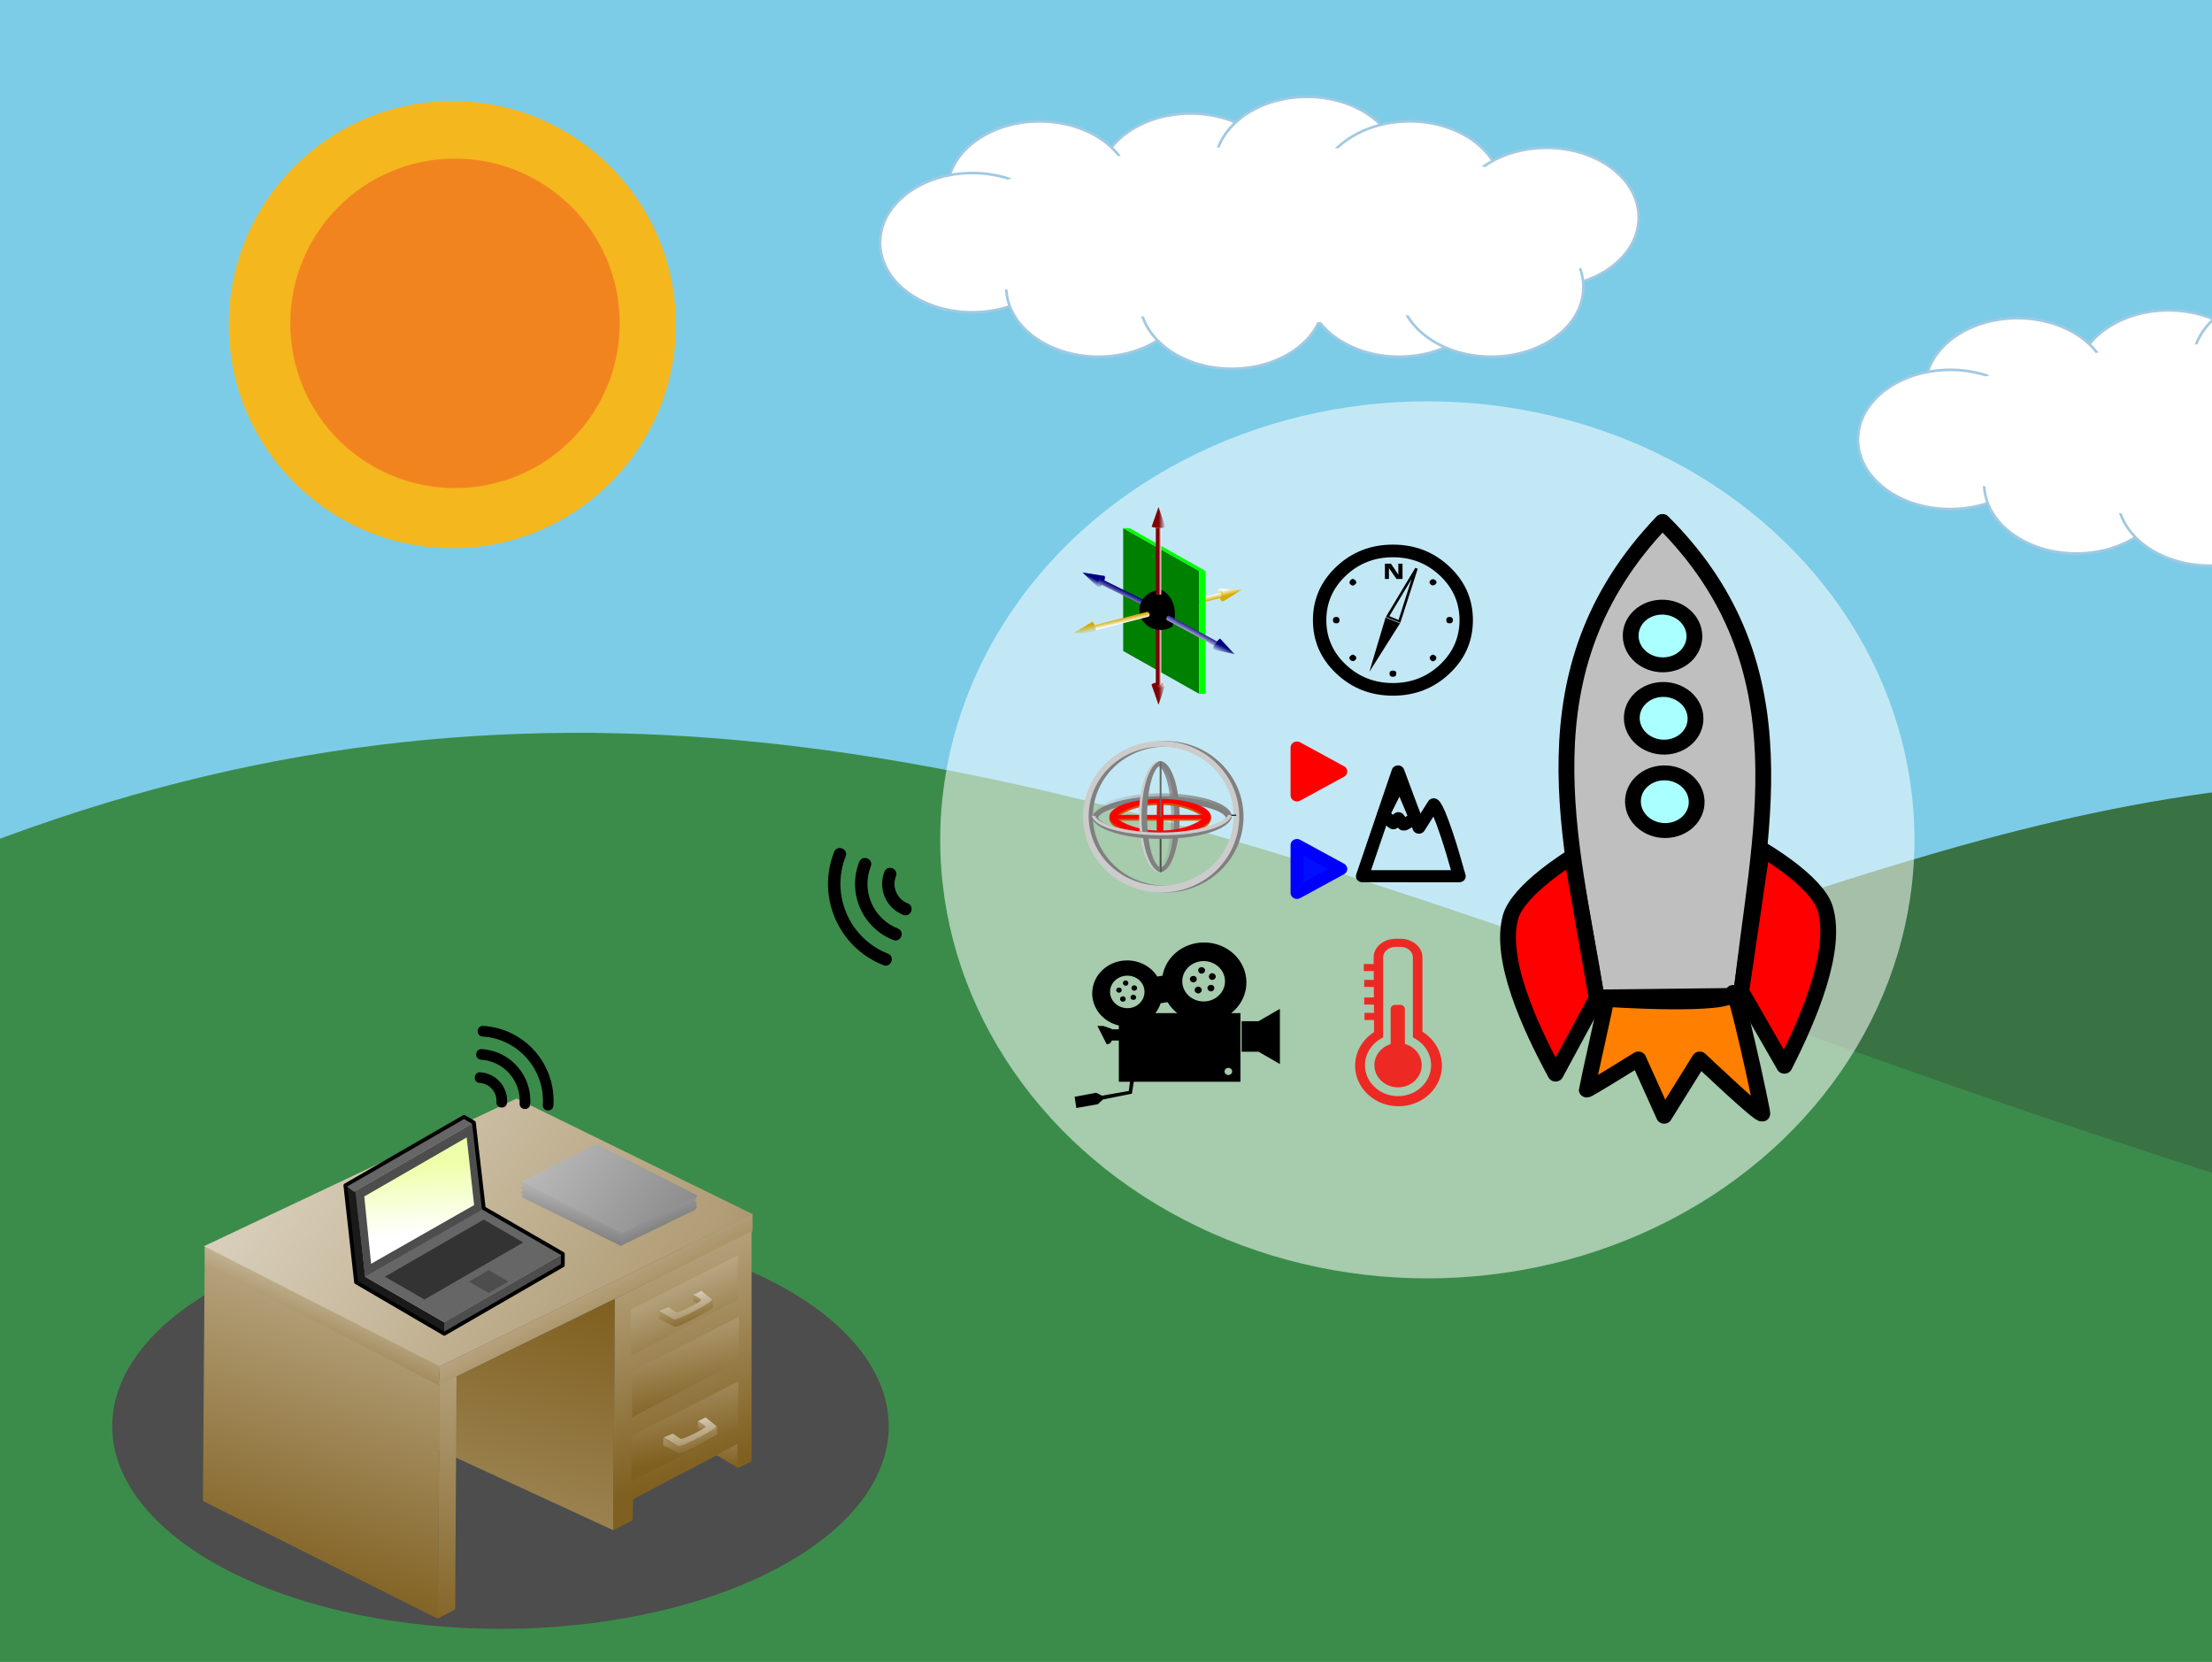 <?xml version="1.0" encoding="UTF-8" standalone="no"?>
<!-- Created with Inkscape (http://www.inkscape.org/) -->

<svg
   xmlns:dc="http://purl.org/dc/elements/1.1/"
   xmlns:cc="http://creativecommons.org/ns#"
   xmlns:rdf="http://www.w3.org/1999/02/22-rdf-syntax-ns#"
   xmlns:svg="http://www.w3.org/2000/svg"
   xmlns="http://www.w3.org/2000/svg"
   xmlns:xlink="http://www.w3.org/1999/xlink"
   xmlns:sodipodi="http://sodipodi.sourceforge.net/DTD/sodipodi-0.dtd"
   xmlns:inkscape="http://www.inkscape.org/namespaces/inkscape"
   width="238.76mm"
   height="179.353mm"
   viewBox="0 0 846 635.503"
   id="svg9787"
   version="1.1"
   inkscape:version="0.91 r13725"
   sodipodi:docname="project_logo.svg"
   inkscape:export-filename="/home/gstorto/rocket/image/project_logo.svg.png"
   inkscape:export-xdpi="263.20667"
   inkscape:export-ydpi="263.20667">
  <defs
     id="defs9789">
    <clipPath
       clipPathUnits="userSpaceOnUse"
       id="clipPath10896">
      <rect
         style="fill:none;fill-opacity:0.424;stroke:#000000;stroke-width:1.3;stroke-linecap:round;stroke-miterlimit:4.3;stroke-dasharray:none;stroke-opacity:1"
         id="rect10898"
         width="683.873"
         height="683.873"
         x="25.254"
         y="2.814" />
    </clipPath>
    <linearGradient
       inkscape:collect="always"
       x1="46.909"
       y1="56.665"
       gradientTransform="translate(199.33,420.19)"
       x2="49.241"
       gradientUnits="userSpaceOnUse"
       xlink:href="#linearGradient3176"
       y2="48.451"
       id="linearGradient4084" />
    <linearGradient
       id="linearGradient3176">
      <stop
         offset="0"
         style="stop-color:#808080"
         id="stop3178" />
      <stop
         offset="1"
         style="stop-color:#ffffff"
         id="stop3180" />
    </linearGradient>
    <linearGradient
       inkscape:collect="always"
       x1="59.136"
       y1="58.737"
       gradientTransform="translate(199.33,420.19)"
       x2="21.627"
       gradientUnits="userSpaceOnUse"
       xlink:href="#linearGradient3176"
       y2="33.125"
       id="linearGradient4088" />
    <linearGradient
       inkscape:collect="always"
       x1="55.748"
       y1="55.147"
       gradientTransform="translate(199.33,420.19)"
       x2="51.752"
       gradientUnits="userSpaceOnUse"
       xlink:href="#linearGradient3176"
       y2="46.531"
       id="linearGradient4092" />
    <linearGradient
       id="linearGradient3197">
      <stop
         offset="0"
         style="stop-color:#806020"
         id="stop3199" />
      <stop
         offset="1"
         style="stop-color:#ffffff"
         id="stop3201" />
    </linearGradient>
    <linearGradient
       inkscape:collect="always"
       x1="60.83"
       y1="80.062"
       gradientTransform="translate(199.33,420.19)"
       x2="60.83"
       gradientUnits="userSpaceOnUse"
       xlink:href="#linearGradient3197"
       y2="66.836"
       id="linearGradient4108" />
    <linearGradient
       inkscape:collect="always"
       x1="59.394"
       y1="65.652"
       gradientTransform="translate(199.37,433.05)"
       x2="53.703"
       gradientUnits="userSpaceOnUse"
       xlink:href="#linearGradient3197"
       y2="40.831"
       id="linearGradient4112" />
    <linearGradient
       inkscape:collect="always"
       x1="59.282"
       y1="67.994"
       gradientTransform="translate(199.42,426.47)"
       x2="53.703"
       gradientUnits="userSpaceOnUse"
       xlink:href="#linearGradient3197"
       y2="44.045"
       id="linearGradient4116" />
    <linearGradient
       inkscape:collect="always"
       x1="59.728"
       y1="70.295"
       gradientTransform="translate(199.33,420.19)"
       x2="51.078"
       gradientUnits="userSpaceOnUse"
       xlink:href="#linearGradient3197"
       y2="49.581"
       id="linearGradient4120" />
    <linearGradient
       inkscape:collect="always"
       x1="70.18"
       y1="76.582"
       gradientTransform="translate(199.33,420.19)"
       x2="53.485"
       gradientUnits="userSpaceOnUse"
       xlink:href="#linearGradient3197"
       y2="25.661"
       id="linearGradient4124" />
    <linearGradient
       inkscape:collect="always"
       x1="90.664"
       y1="99.065"
       gradientTransform="translate(199.33,420.19)"
       x2="-17.202"
       gradientUnits="userSpaceOnUse"
       xlink:href="#linearGradient3197"
       y2="24.235"
       id="linearGradient4128" />
    <linearGradient
       inkscape:collect="always"
       x1="48.435"
       y1="74.135"
       gradientTransform="translate(199.33,420.19)"
       x2="35.632"
       gradientUnits="userSpaceOnUse"
       xlink:href="#linearGradient3197"
       y2="50.025"
       id="linearGradient4132" />
    <linearGradient
       inkscape:collect="always"
       x1="20.446"
       y1="72.37"
       gradientTransform="translate(199.33,420.19)"
       x2="26.911"
       gradientUnits="userSpaceOnUse"
       xlink:href="#linearGradient3197"
       y2="56.383"
       id="linearGradient4136" />
    <linearGradient
       inkscape:collect="always"
       x1="35.726"
       y1="98.629"
       gradientTransform="translate(199.33,420.19)"
       x2="37.42"
       gradientUnits="userSpaceOnUse"
       xlink:href="#linearGradient3197"
       y2="28.483"
       id="linearGradient4140" />
    <linearGradient
       inkscape:collect="always"
       x1="13.998"
       y1="92.067"
       gradientTransform="translate(199.33,420.19)"
       x2="34.89"
       gradientUnits="userSpaceOnUse"
       xlink:href="#linearGradient3197"
       y2="22.587"
       id="linearGradient4144" />
    <linearGradient
       inkscape:collect="always"
       x1="45.267"
       y1="62.662"
       gradientTransform="translate(199.33,420.19)"
       x2="17.712"
       gradientUnits="userSpaceOnUse"
       xlink:href="#linearGradient3197"
       y2="161.9"
       id="linearGradient4148" />
    <linearGradient
       gradientUnits="userSpaceOnUse"
       xlink:href="#linearGradient6181"
       id="linearGradient6187"
       y2="188.682"
       x2="68.87"
       y1="171.004"
       x1="67.534" />
    <linearGradient
       id="linearGradient6181">
      <stop
         offset="0"
         style="stop-color:#eeffaa;stop-opacity:1"
         id="stop6183" />
      <stop
         offset="1"
         style="stop-color:#ffffff;stop-opacity:1"
         id="stop6189" />
    </linearGradient>
    <linearGradient
       id="linearGradient3938">
      <stop
         style="stop-color:#d4aa00;stop-opacity:1;"
         offset="0"
         id="stop3940" />
      <stop
         style="stop-color:#ffffff;stop-opacity:1;"
         offset="1"
         id="stop3942" />
    </linearGradient>
    <linearGradient
       id="linearGradient3916"
       inkscape:collect="always">
      <stop
         id="stop3918"
         offset="0"
         style="stop-color:#d4aa00;stop-opacity:1;" />
      <stop
         id="stop3920"
         offset="1"
         style="stop-color:#d4aa00;stop-opacity:0;" />
    </linearGradient>
    <linearGradient
       id="linearGradient3874">
      <stop
         id="stop3876"
         offset="0"
         style="stop-color:#000080;stop-opacity:1;" />
      <stop
         id="stop3878"
         offset="1"
         style="stop-color:#ffffff;stop-opacity:1;" />
    </linearGradient>
    <linearGradient
       id="linearGradient3866"
       inkscape:collect="always">
      <stop
         id="stop3868"
         offset="0"
         style="stop-color:#000080;stop-opacity:1;" />
      <stop
         id="stop3870"
         offset="1"
         style="stop-color:#000080;stop-opacity:0;" />
    </linearGradient>
    <linearGradient
       id="linearGradient3797">
      <stop
         id="stop3799"
         offset="0"
         style="stop-color:#800000;stop-opacity:1;" />
      <stop
         id="stop3801"
         offset="1"
         style="stop-color:#ffffff;stop-opacity:1;" />
    </linearGradient>
    <linearGradient
       id="linearGradient3770"
       inkscape:collect="always">
      <stop
         id="stop3772"
         offset="0"
         style="stop-color:#800000;stop-opacity:1;" />
      <stop
         id="stop3774"
         offset="1"
         style="stop-color:#800000;stop-opacity:0;" />
    </linearGradient>
    <linearGradient
       gradientUnits="userSpaceOnUse"
       y2="190.828"
       x2="248.498"
       y1="190.828"
       x1="237.374"
       id="linearGradient3776"
       xlink:href="#linearGradient3770"
       inkscape:collect="always" />
    <linearGradient
       gradientUnits="userSpaceOnUse"
       y2="268.863"
       x2="241.426"
       y1="268.863"
       x1="237.335"
       id="linearGradient3785"
       xlink:href="#linearGradient3797"
       inkscape:collect="always" />
    <linearGradient
       gradientTransform="matrix(1,0,0,-1,0,702.924)"
       y2="268.863"
       x2="241.426"
       y1="268.863"
       x1="237.335"
       gradientUnits="userSpaceOnUse"
       id="linearGradient3791"
       xlink:href="#linearGradient3797"
       inkscape:collect="always" />
    <linearGradient
       gradientTransform="matrix(1,0,0,-1,0,698.125)"
       y2="190.828"
       x2="248.498"
       y1="190.828"
       x1="237.374"
       gradientUnits="userSpaceOnUse"
       id="linearGradient3793"
       xlink:href="#linearGradient3770"
       inkscape:collect="always" />
    <linearGradient
       gradientUnits="userSpaceOnUse"
       y2="492.184"
       x2="248.036"
       y1="492.184"
       x1="234.778"
       id="linearGradient3803"
       xlink:href="#linearGradient3797"
       inkscape:collect="always" />
    <linearGradient
       gradientUnits="userSpaceOnUse"
       y2="432.09"
       x2="251.589"
       y1="432.281"
       x1="232.335"
       id="linearGradient3830"
       xlink:href="#linearGradient3874"
       inkscape:collect="always" />
    <linearGradient
       gradientUnits="userSpaceOnUse"
       y2="508.433"
       x2="248.498"
       y1="508.434"
       x1="237.238"
       id="linearGradient3838"
       xlink:href="#linearGradient3866"
       inkscape:collect="always" />
    <linearGradient
       gradientUnits="userSpaceOnUse"
       y2="492.184"
       x2="248.036"
       y1="492.118"
       x1="234.194"
       id="linearGradient3846"
       xlink:href="#linearGradient3866"
       inkscape:collect="always" />
    <linearGradient
       gradientUnits="userSpaceOnUse"
       y2="436.469"
       x2="345.409"
       y1="424.326"
       x1="351.82"
       id="linearGradient3872"
       xlink:href="#linearGradient3866"
       inkscape:collect="always" />
    <linearGradient
       gradientUnits="userSpaceOnUse"
       y2="401.053"
       x2="284.346"
       y1="385.339"
       x1="293.344"
       id="linearGradient3882"
       xlink:href="#linearGradient3874"
       inkscape:collect="always" />
    <linearGradient
       gradientUnits="userSpaceOnUse"
       y2="379.117"
       x2="181.361"
       y1="370.372"
       x1="179.263"
       id="linearGradient3914"
       xlink:href="#linearGradient3938"
       inkscape:collect="always" />
    <linearGradient
       gradientUnits="userSpaceOnUse"
       y2="398.686"
       x2="116.022"
       y1="385.114"
       x1="112.995"
       id="linearGradient3922"
       xlink:href="#linearGradient3916"
       inkscape:collect="always" />
    <linearGradient
       gradientTransform="matrix(-0.263,-0.965,0.965,-0.263,-67.884,687.318)"
       y2="473.813"
       x2="241.691"
       y1="473.691"
       x1="232.148"
       gradientUnits="userSpaceOnUse"
       id="linearGradient3945"
       xlink:href="#linearGradient3938"
       inkscape:collect="always" />
    <linearGradient
       gradientTransform="matrix(-0.263,-0.965,0.965,-0.263,-67.884,687.318)"
       y2="508.527"
       x2="244.77"
       y1="508.528"
       x1="233.51"
       gradientUnits="userSpaceOnUse"
       id="linearGradient3949"
       xlink:href="#linearGradient3938"
       inkscape:collect="always" />
    <linearGradient
       y2="492.184"
       x2="248.036"
       y1="492.118"
       x1="234.194"
       gradientUnits="userSpaceOnUse"
       id="linearGradient3951"
       xlink:href="#linearGradient3938"
       inkscape:collect="always" />
    <linearGradient
       id="linearGradient4212"
       inkscape:collect="always">
      <stop
         id="stop4214"
         offset="0"
         style="stop-color:#808080;stop-opacity:1;" />
      <stop
         id="stop4216"
         offset="1"
         style="stop-color:#808080;stop-opacity:0;" />
    </linearGradient>
    <linearGradient
       y2="172.362"
       x2="1020"
       y1="692.362"
       x1="1020"
       gradientTransform="matrix(-1,0,0,-1,2076,876.967)"
       gradientUnits="userSpaceOnUse"
       id="linearGradient4224"
       xlink:href="#linearGradient4212"
       inkscape:collect="always" />
    <linearGradient
       y2="172.362"
       x2="1020"
       y1="692.362"
       x1="1020"
       gradientTransform="matrix(1,0,0,-1,0,876.967)"
       gradientUnits="userSpaceOnUse"
       id="linearGradient4248"
       xlink:href="#linearGradient4212"
       inkscape:collect="always" />
    <clipPath
       clipPathUnits="userSpaceOnUse"
       id="clipPath14059">
      <rect
         style="fill:none;fill-opacity:0.424;stroke:#000000;stroke-width:1.552;stroke-linecap:round;stroke-miterlimit:4.3;stroke-dasharray:none;stroke-opacity:1"
         id="rect14061"
         width="607.86"
         height="607.86"
         x="28.41"
         y="3.95" />
    </clipPath>
    <clipPath
       clipPathUnits="userSpaceOnUse"
       id="clipPath4606">
      <rect
         style="fill:#ffffff;fill-opacity:0.544;stroke:none;stroke-width:1.357;stroke-linecap:round;stroke-miterlimit:4.3;stroke-dasharray:none;stroke-opacity:1"
         id="rect4608"
         width="846"
         height="635.503"
         x="3.193"
         y="1.464" />
    </clipPath>
    <linearGradient
       inkscape:collect="always"
       xlink:href="#linearGradient3197"
       id="linearGradient4610"
       gradientUnits="userSpaceOnUse"
       gradientTransform="translate(199.33,420.19)"
       x1="57.623"
       y1="66.04"
       x2="55.011"
       y2="57.826" />
    <linearGradient
       inkscape:collect="always"
       xlink:href="#linearGradient3197"
       id="linearGradient4612"
       gradientUnits="userSpaceOnUse"
       gradientTransform="translate(199.33,420.19)"
       x1="57.879"
       y1="64.168"
       x2="58.684"
       y2="60.191" />
    <linearGradient
       inkscape:collect="always"
       xlink:href="#linearGradient3197"
       id="linearGradient4614"
       gradientUnits="userSpaceOnUse"
       gradientTransform="translate(199.33,420.19)"
       x1="58.182"
       y1="67.154"
       x2="56.356"
       y2="60.189" />
  </defs>
  <sodipodi:namedview
     id="base"
     pagecolor="#ffffff"
     bordercolor="#666666"
     borderopacity="1.0"
     inkscape:pageopacity="0.0"
     inkscape:pageshadow="2"
     inkscape:zoom="0.95022198"
     inkscape:cx="597.47743"
     inkscape:cy="416.02619"
     inkscape:document-units="px"
     inkscape:current-layer="layer2"
     showgrid="false"
     fit-margin-top="0"
     fit-margin-left="0"
     fit-margin-right="0"
     fit-margin-bottom="0"
     inkscape:window-width="1855"
     inkscape:window-height="1056"
     inkscape:window-x="65"
     inkscape:window-y="24"
     inkscape:window-maximized="1" />
  <g
     inkscape:label="Layer 1"
     inkscape:groupmode="layer"
     id="layer1"
     transform="translate(-2.929,-1.186)">
    <g
       transform="matrix(0.069,0,0,0.069,509.281,161.987)"
       inkscape:label="Layer 1"
       id="layer1-0" />
  </g>
  <g
     inkscape:groupmode="layer"
     id="layer2"
     inkscape:label="Layer 2"
     transform="translate(-2.929,-1.186)">
    <g
       id="g10758"
       transform="translate(-0.264,-0.279)"
       clip-path="url(#clipPath4606)">
      <g
         id="Sky">
        <rect
           id="rect10650"
           width="1280"
           height="720"
           x="1"
           y="0"
           style="fill:#7ccce8" />
      </g>
      <g
         display="none"
         id="Sky__x28_gradient_x29_"
         style="display:none">
        <radialGradient
           r="532.86"
           cx="178.12"
           cy="129.1"
           gradientUnits="userSpaceOnUse"
           id="SVGID_1_">
          <stop
             id="stop10654"
             offset="0"
             style="stop-color:#FFFFFF" />
          <stop
             id="stop10656"
             offset=".36"
             style="stop-color:#9FD4FA" />
          <stop
             id="stop10658"
             offset=".877"
             style="stop-color:#93D2FE" />
          <stop
             id="stop10660"
             offset="1"
             style="stop-color:#8FD2FF" />
        </radialGradient>
        <rect
           id="rect10662"
           display="inline"
           width="1280"
           x="1"
           height="720"
           y="0"
           style="display:inline;fill:url(#SVGID_1_)" />
      </g>
      <g
         id="Ground">
        <path
           id="path10665"
           d="m 1309.1,548.64 -1308.3,0 c 0,0 -0.764,-17.558 0.236,-79.055 774.47,-13.5 701.23,-318.72 1308.3,-77.996 2,25.51 -0.2,157.06 -0.2,157.06 z"
           inkscape:connector-curvature="0"
           style="fill:#397243" />
        <path
           id="path10667"
           d="m 1290.2,753.07 -1314.8,0 c 0,0 -0.778,-358.48 0.222,-419.98 423.28,-177.48 711.04,157.49 1314.8,208.49 -1,149.04 -0.2,211.49 -0.2,211.49 z"
           inkscape:connector-curvature="0"
           style="fill:#3b8c4b" />
      </g>
      <g
         id="Clouds"
         style="fill:#ffffff">
        <g
           id="Cloud_3">
          <ellipse
             id="ellipse10671"
             cx="458.54"
             ry="26.623"
             rx="35.248"
             cy="71.489"
             style="stroke:#a1c9e2" />
          <ellipse
             id="ellipse10673"
             cx="503.05"
             ry="26.623"
             rx="35.248"
             cy="65.115"
             style="stroke:#a1c9e2" />
          <ellipse
             id="ellipse10675"
             ry="33.748"
             rx="128.24"
             cx="493.79"
             cy="91.738" />
          <ellipse
             id="ellipse10677"
             cx="542.3"
             ry="26.623"
             rx="35.248"
             cy="74.489"
             style="stroke:#a1c9e2" />
          <ellipse
             id="ellipse10679"
             cx="594.69"
             ry="26.623"
             rx="35.248"
             cy="84.614"
             style="stroke:#a1c9e2" />
          <ellipse
             id="ellipse10681"
             cx="400.79"
             ry="26.623"
             rx="35.248"
             cy="74.489"
             style="stroke:#a1c9e2" />
          <ellipse
             id="ellipse10683"
             cx="375.05"
             ry="26.623"
             rx="35.248"
             cy="94.25"
             style="stroke:#a1c9e2" />
          <ellipse
             id="ellipse10685"
             cx="423.29"
             ry="26.623"
             rx="35.248"
             cy="111.24"
             style="stroke:#a1c9e2" />
          <ellipse
             id="ellipse10687"
             cx="474.3"
             ry="26.623"
             rx="35.248"
             cy="115.86"
             style="stroke:#a1c9e2" />
          <ellipse
             id="ellipse10689"
             cx="538.3"
             ry="26.623"
             rx="35.248"
             cy="111.24"
             style="stroke:#a1c9e2" />
          <ellipse
             id="ellipse10691"
             cx="573.54"
             ry="26.623"
             rx="35.248"
             cy="111.24"
             style="stroke:#a1c9e2" />
          <ellipse
             id="ellipse10693"
             ry="33.748"
             rx="128.24"
             cx="488.79"
             cy="91.25" />
        </g>
        <g
           id="Cloud_2">
          <ellipse
             id="ellipse10696"
             cx="832.55"
             ry="26.623"
             rx="35.249"
             cy="146.75"
             style="stroke:#a1c9e2" />
          <ellipse
             id="ellipse10698"
             cx="877.06"
             ry="26.623"
             rx="35.249"
             cy="140.37"
             style="stroke:#a1c9e2" />
          <ellipse
             id="ellipse10700"
             ry="33.748"
             rx="128.24"
             cx="867.8"
             cy="167" />
          <ellipse
             id="ellipse10702"
             cx="916.3"
             ry="26.623"
             rx="35.249"
             cy="149.75"
             style="stroke:#a1c9e2" />
          <ellipse
             id="ellipse10704"
             cx="968.7"
             ry="26.623"
             rx="35.249"
             cy="159.87"
             style="stroke:#a1c9e2" />
          <ellipse
             id="ellipse10706"
             cx="774.8"
             ry="26.623"
             rx="35.248"
             cy="149.75"
             style="stroke:#a1c9e2" />
          <ellipse
             id="ellipse10708"
             cx="749.06"
             ry="26.623"
             rx="35.249"
             cy="169.51"
             style="stroke:#a1c9e2" />
          <ellipse
             id="ellipse10710"
             cx="797.3"
             ry="26.623"
             rx="35.249"
             cy="186.49"
             style="stroke:#a1c9e2" />
          <ellipse
             id="ellipse10712"
             cx="848.3"
             ry="26.623"
             rx="35.249"
             cy="191.12"
             style="stroke:#a1c9e2" />
          <ellipse
             id="ellipse10714"
             cx="912.3"
             ry="26.623"
             rx="35.248"
             cy="186.5"
             style="stroke:#a1c9e2" />
          <ellipse
             id="ellipse10716"
             cx="947.55"
             ry="26.623"
             rx="35.248"
             cy="186.49"
             style="stroke:#a1c9e2" />
          <ellipse
             id="ellipse10718"
             ry="33.748"
             rx="128.24"
             cx="862.8"
             cy="166.51" />
        </g>
        <g
           id="Cloud_1">
          <ellipse
             id="ellipse10721"
             cx="1167.3"
             ry="26.623"
             rx="35.248"
             cy="62.616"
             style="stroke:#a1c9e2" />
          <ellipse
             id="ellipse10723"
             cx="1211.8"
             ry="26.623"
             rx="35.248"
             cy="56.242"
             style="stroke:#a1c9e2" />
          <ellipse
             id="ellipse10725"
             ry="33.748"
             rx="128.24"
             cx="1202.5"
             cy="82.865" />
          <ellipse
             id="ellipse10727"
             cx="1251"
             ry="26.623"
             rx="35.248"
             cy="65.616"
             style="stroke:#a1c9e2" />
          <ellipse
             id="ellipse10729"
             cx="1303.4"
             ry="26.623"
             rx="35.248"
             cy="75.741"
             style="stroke:#a1c9e2" />
          <ellipse
             id="ellipse10731"
             cx="1109.5"
             ry="26.623"
             rx="35.248"
             cy="65.616"
             style="stroke:#a1c9e2" />
          <ellipse
             id="ellipse10733"
             cx="1083.8"
             ry="26.623"
             rx="35.248"
             cy="85.376"
             style="stroke:#a1c9e2" />
          <ellipse
             id="ellipse10735"
             cx="1132"
             ry="26.623"
             rx="35.249"
             cy="102.36"
             style="stroke:#a1c9e2" />
          <ellipse
             id="ellipse10737"
             cx="1183"
             ry="26.623"
             rx="35.248"
             cy="106.99"
             style="stroke:#a1c9e2" />
          <ellipse
             id="ellipse10739"
             cx="1247"
             ry="26.623"
             rx="35.248"
             cy="102.36"
             style="stroke:#a1c9e2" />
          <ellipse
             id="ellipse10741"
             cx="1282.3"
             ry="26.623"
             rx="35.249"
             cy="102.36"
             style="stroke:#a1c9e2" />
          <ellipse
             id="ellipse10743"
             ry="33.748"
             rx="128.24"
             cx="1197.5"
             cy="80.376" />
        </g>
      </g>
      <g
         id="Sun">
        <g
           id="g10746">
          <circle
             id="circle10748"
             r="85.495"
             cx="176.21"
             cy="125.6"
             style="fill:#f4b71e" />
          <circle
             id="circle10750"
             r="62.997"
             cx="177.21"
             cy="125.1"
             style="fill:#f28420" />
        </g>
      </g>
    </g>
    <ellipse
       ry="77.46"
       rx="148.5"
       cy="546.563"
       cx="194.34"
       id="ellipse4330"
       style="opacity:1;fill:#4d4d4d;fill-opacity:1;stroke:none;stroke-width:3;stroke-linecap:butt;stroke-linejoin:miter;stroke-miterlimit:4;stroke-dasharray:none;stroke-dashoffset:0;stroke-opacity:1" />
    <g
       transform="matrix(3.756,0,0,3.756,-696.32,-1317.116)"
       inkscape:label="Layer 1"
       id="layer1-5">
      <path
         d="m 248.62,506.77 0.161,-23.557 -16.138,7.916 -8.029,4.575 24.006,11.066 z"
         style="color:#000000;fill:url(#linearGradient4148);fill-rule:evenodd;stroke-width:0"
         sodipodi:nodetypes="ccccc"
         id="path2218"
         inkscape:connector-curvature="0" />
      <path
         d="m 206.83,503.79 0.179,-24.286 23.929,12.5 -0.179,23.781 -23.929,-11.995 z"
         style="color:#000000;fill:url(#linearGradient4144);fill-rule:evenodd;stroke-width:0"
         id="path2184"
         inkscape:connector-curvature="0" />
      <path
         d="m 230.94,491.8 1.712,-0.885 -0.134,23.915 -1.778,0.93 0.2,-23.959 z"
         style="color:#000000;fill:url(#linearGradient4140);fill-rule:evenodd;stroke-width:0"
         id="path2186"
         inkscape:connector-curvature="0" />
      <path
         d="m 207.01,477.81 0,1.875 23.839,12.321 0.11,-1.944 -23.949,-12.253 z"
         style="color:#000000;fill:url(#linearGradient4136);fill-rule:evenodd;stroke-width:0"
         id="path2188"
         inkscape:connector-curvature="0" />
      <path
         d="m 262.8,476.33 0,-1.799 -31.843,15.558 -0.108,1.914 31.951,-15.673 z"
         style="color:#000000;fill:url(#linearGradient4132);fill-rule:evenodd;stroke-width:0"
         sodipodi:nodetypes="ccccc"
         id="path2190"
         inkscape:connector-curvature="0" />
      <path
         d="m 206.95,477.85 31.82,-15.026 23.991,11.743 -31.82,15.531 -23.991,-12.248 z"
         style="color:#000000;fill:url(#linearGradient4128);fill-rule:evenodd;stroke-width:0"
         id="path2192"
         inkscape:connector-curvature="0" />
      <path
         d="m 262.7,476.33 0,23.434 -1.497,0.71 0.045,-2.425 -10.607,5.556 -0.063,2.154 -1.957,1.002 0.161,-23.557 13.918,-6.874 4e-5,0 z"
         style="color:#000000;fill:url(#linearGradient4124);fill-rule:evenodd;stroke-width:0"
         sodipodi:nodetypes="cccccccccc"
         id="path2198"
         inkscape:connector-curvature="0" />
      <path
         d="m 250.41,484.31 0.037,4.678 10.844,-5.719 0.037,-4.5 -10.918,5.54 z"
         style="color:#000000;fill:url(#linearGradient4120);fill-rule:evenodd;stroke-width:0"
         id="path2220"
         inkscape:connector-curvature="0" />
      <path
         d="m 250.5,490.59 0.037,4.678 10.844,-5.719 0.037,-4.5 -10.918,5.54 z"
         style="color:#000000;fill:url(#linearGradient4116);fill-rule:evenodd;stroke-width:0"
         id="use2222"
         inkscape:connector-curvature="0" />
      <path
         d="m 250.44,497.17 0.037,4.678 10.844,-5.719 0.037,-4.5 -10.918,5.54 z"
         style="color:#000000;fill:url(#linearGradient4112);fill-rule:evenodd;stroke-width:0"
         id="use2224"
         inkscape:connector-curvature="0" />
      <path
         d="m 261.26,497.98 0,2.425 -2.147,-1.289 2.147,-1.136 z"
         style="color:#000000;fill:url(#linearGradient4108);fill-rule:evenodd;stroke-width:0"
         id="path11008"
         inkscape:connector-curvature="0" />
      <path
         d="m 253.25,484.49 0,0.755 c 0,0 0.748,0.346 1.565,0.786 0.442,0.238 3.937,-1.901 3.937,-1.901 l 0,-0.812 -3.933,1.998 -1.57,-0.827 z"
         style="color:#000000;fill:url(#linearGradient4610);fill-rule:evenodd;stroke-width:0"
         id="path12976"
         inkscape:connector-curvature="0" />
      <path
         d="m 256.78,482.85 0,0.6 0.442,0.253 0.41,-0.505 L 256.78,482.85 Z"
         style="color:#000000;fill:url(#linearGradient4612);fill-rule:evenodd;stroke-width:0"
         id="path14932"
         inkscape:connector-curvature="0" />
      <path
         d="m 257.58,482.4 c 0,0 0.402,0.32 1.064,0.864 0.296,0.244 -3.608,2.191 -3.838,2.055 -1.047,-0.618 -1.498,-0.864 -1.498,-0.864 l 0.93,-0.401 c 0,0 0.301,0.224 0.772,0.529 0.223,0.145 2.715,-1.137 2.571,-1.263 -0.369,-0.321 -0.805,-0.519 -0.805,-0.519 L 257.58,482.4 Z"
         style="color:#000000;fill:url(#linearGradient4614);fill-rule:evenodd;stroke-width:0"
         id="path12974"
         inkscape:connector-curvature="0" />
      <use
         x="0"
         y="0"
         width="512"
         height="192"
         transform="translate(0.316,6.314)"
         xlink:href="#path12976"
         id="use15913" />
      <use
         x="0"
         y="0"
         width="512"
         height="192"
         transform="translate(0.316,6.314)"
         xlink:href="#path14932"
         id="use15915" />
      <use
         x="0"
         y="0"
         width="512"
         height="192"
         transform="translate(0.316,6.314)"
         xlink:href="#path12974"
         id="use15917" />
      <use
         x="0"
         y="0"
         width="512"
         height="192"
         transform="translate(0.442,12.879)"
         xlink:href="#path12976"
         id="use15927" />
      <use
         x="0"
         y="0"
         width="512"
         height="192"
         transform="translate(0.442,12.879)"
         xlink:href="#path14932"
         id="use15929" />
      <use
         x="0"
         y="0"
         width="512"
         height="192"
         transform="translate(0.442,12.879)"
         xlink:href="#path12974"
         id="use15931" />
      <path
         d="m 257.14,472.72 -0.179,0.491 0.179,0.268 -0.134,0.134 0.134,0.179 -0.179,0.357 -7.656,3.705 -0.134,-1.518 7.969,-3.616 z"
         style="color:#000000;fill:url(#linearGradient4092);fill-rule:evenodd;stroke-width:0"
         id="path6101"
         inkscape:connector-curvature="0" />
      <path
         d="m 239.28,471.28 7.6,-3.856 10.36,5.303 -7.702,3.773 -10.258,-5.22 z"
         style="color:#000000;fill:url(#linearGradient4088);fill-rule:evenodd;stroke-width:0"
         id="path2203"
         inkscape:connector-curvature="0" />
      <path
         d="m 239.33,471.29 0.045,0.446 -0.223,0.179 0.268,0.179 -0.223,0.312 0.223,0.179 -0.134,0.268 10.067,4.955 -0.022,-0.268 0,-0.223 -0.089,-0.268 0.223,-0.134 -0.268,-0.179 0.312,-0.246 -10.179,-5.201 z"
         style="color:#000000;fill:url(#linearGradient4084);fill-rule:evenodd;stroke-width:0"
         id="path4153"
         inkscape:connector-curvature="0" />
    </g>
    <g
       id="layer1-6"
       transform="matrix(1.455,0,0,1.455,-501.016,56.808)">
      <g
         id="g6312"
         transform="translate(388.594,97.199)">
        <path
           style="fill:#4d4d4d"
           id="path3637"
           d="m 105.7,194.091 0,3 -31.177,18 -0.368,-2.855 z"
           inkscape:connector-curvature="0" />
        <path
           style="fill:#1a1a1a"
           id="path3639"
           d="m 48.531,176.094 2.562,23 0.031,0.031 0,2.469 23.406,13.5 0,-3 -20.75,-11.969 -2.469,-22.625 -2.781,-1.406 z"
           inkscape:connector-curvature="0" />
        <path
           style="fill:#666666"
           id="path3641"
           d="m 84.92,182.091 20.785,12 -31.177,18 -20.793,-11.968 z"
           inkscape:connector-curvature="0" />
        <path
           style="fill:#4d4d4d"
           id="path3643"
           d="m 51.141,177.591 2.615,22.545 31.412,-18.045 -2.851,-22.5 z"
           inkscape:connector-curvature="0" />
        <path
           style="fill:#666666"
           id="path3645"
           d="m 79.72,158.091 2.693,1.468 -31.587,18.253 -2.282,-1.721 z"
           inkscape:connector-curvature="0" />
        <path
           style="fill:#4d4d4d;stroke:none"
           id="path3653"
           d="m 91.4,201.381 -5.196,-3 -5.196,3 5.196,3 5.196,-3 z"
           inkscape:connector-curvature="0" />
        <path
           style="fill:#333333;stroke:none"
           id="path3657"
           d="m 95.31,191.091 -10.392,-6 -25.981,15 10.392,6 25.981,-15 z"
           inkscape:connector-curvature="0" />
        <path
           style="fill:none;stroke:#000000;stroke-width:1;stroke-linejoin:round;stroke-miterlimit:4;stroke-dasharray:none"
           id="path3655"
           d="m 79.73,158.091 2.594,1.5 2.594,22.5 20.781,12 0,3 -31.156,18 -23.183,-13.545 -2.817,-25.455 31.188,-18 z"
           inkscape:connector-curvature="0" />
        <path
           style="fill:url(#linearGradient6187);fill-opacity:1;stroke:none"
           id="path5411"
           d="m 53.515,179.007 26.918,-15.516 1.95,17.782 -27.077,15.426 z"
           inkscape:connector-curvature="0" />
      </g>
    </g>
    <g
       id="g11315"
       transform="matrix(0.028,0,0,0.028,185.349,346.381)">
      <g
         id="g11317">
        <g
           id="g11319" />
        <g
           id="g11327" />
        <g
           id="g11375"
           transform="matrix(0.661,0.75,-0.75,0.661,385.449,1050.822)">
          <g
             id="g11323">
            <path
               inkscape:connector-curvature="0"
               d="m 1622.612,744.679 c -343.005,-343.005 -901.116,-343.005 -1244.12,0 -67.902,67.902 -170.746,-34.798 -102.772,-102.772 400.897,-400.897 1048.712,-400.953 1449.664,0 67.901,67.901 -34.798,170.746 -102.772,102.772 z"
               id="path11325" />
          </g>
          <path
             inkscape:connector-curvature="0"
             d="M 1398.129,969.162 C 1178.903,749.936 822.198,749.936 602.973,969.161 535.071,1037.063 432.227,934.363 500.201,866.389 c 276.731,-276.731 723.929,-276.769 1000.7,10e-4 67.901,67.901 -34.798,170.746 -102.772,102.772 z"
             id="path11329" />
          <g
             id="g11331">
            <path
               inkscape:connector-curvature="0"
               d="m 1173.647,1193.643 c -95.446,-95.446 -250.747,-95.447 -346.192,-10e-4 -67.902,67.902 -170.746,-34.798 -102.772,-102.772 152.115,-152.115 399.622,-152.116 551.738,0 67.89,67.89 -34.782,170.765 -102.774,102.773 z"
               id="path11333" />
          </g>
        </g>
      </g>
    </g>
    <ellipse
       style="fill:#ffffff;fill-opacity:0.544;stroke:none;stroke-width:1.357;stroke-linecap:round;stroke-miterlimit:4.3;stroke-dasharray:none;stroke-opacity:1"
       id="path4422"
       cx="548.821"
       cy="322.333"
       rx="186.302"
       ry="167.682" />
  </g>
  <g
     inkscape:groupmode="layer"
     id="layer3"
     inkscape:label="Layer 3"
     transform="translate(22.324,0.744)">
    <g
       id="g10941"
       transform="matrix(0.302,0,0,0.285,548.369,192.96)">
      <path
         d="m 132.289,657.993 183.205,-2.182 C 335.668,444.971 401.407,215.476 215.642,20 34.998,219.841 100.144,448.837 132.29,657.993 Z"
         id="path3297"
         stroke-miterlimit="4"
         inkscape:connector-curvature="0"
         style="fill:#bfbfbf;fill-rule:evenodd;stroke:#000000;stroke-width:20;stroke-linejoin:round;stroke-miterlimit:4" />
      <path
         id="svg_2"
         d="m 256.11,173.168 c -7.526,18.574 -29.149,27.711 -48.294,20.41 -19.146,-7.302 -28.565,-28.278 -21.038,-46.852 15.324,-15.531 40.726,-16.07 56.736,-1.204 16.01,14.867 16.565,39.509 1.241,55.041 z"
         inkscape:connector-curvature="0"
         style="stroke-width:20;marker-start:none;marker-mid:none;marker-end:none" />
      <path
         id="svg_3"
         d="m 256.115,173.163 c -7.525,18.575 -29.147,27.715 -48.294,20.415 -19.147,-7.3 -28.569,-28.277 -21.043,-46.852 15.324,-15.531 40.726,-16.07 56.736,-1.204 16.01,14.867 16.565,39.509 1.241,55.041 z"
         inkscape:connector-curvature="0"
         style="stroke-width:20;marker-start:none;marker-mid:none;marker-end:none" />
      <path
         id="svg_4"
         d="m 256.115,173.163 c -7.525,18.575 -29.147,27.715 -48.294,20.415 -19.147,-7.3 -28.569,-28.277 -21.043,-46.852 15.324,-15.531 40.726,-16.07 56.736,-1.204 16.01,14.867 16.565,39.509 1.241,55.041 z"
         inkscape:connector-curvature="0"
         style="stroke-width:20;marker-start:none;marker-mid:none;marker-end:none" />
      <path
         id="svg_5"
         d="m 256.115,173.163 c -7.525,18.575 -29.147,27.715 -48.294,20.415 -19.147,-7.3 -28.569,-28.277 -21.043,-46.852 15.324,-15.531 40.726,-16.07 56.736,-1.204 16.01,14.867 16.565,39.509 1.241,55.041 z"
         inkscape:connector-curvature="0"
         style="stroke-width:20;marker-start:none;marker-mid:none;marker-end:none" />
      <path
         id="svg_6"
         d="m 256.115,173.163 c -7.525,18.575 -29.147,27.715 -48.294,20.415 -19.147,-7.3 -28.569,-28.277 -21.043,-46.852 15.324,-15.531 40.726,-16.07 56.736,-1.204 16.01,14.867 16.565,39.509 1.241,55.041 z"
         inkscape:connector-curvature="0"
         style="stroke-width:20;marker-start:none;marker-mid:none;marker-end:none" />
      <path
         id="svg_7"
         d="m 256.115,173.163 c -7.525,18.575 -29.147,27.715 -48.294,20.415 -19.147,-7.3 -28.569,-28.277 -21.043,-46.852 15.324,-15.531 40.726,-16.07 56.736,-1.204 16.01,14.867 16.565,39.509 1.241,55.041 z"
         inkscape:connector-curvature="0"
         style="stroke-width:20;marker-start:none;marker-mid:none;marker-end:none" />
      <path
         id="path3301"
         d="m 256.115,173.163 c 0.533,21.376 -17.099,38.921 -39.382,39.186 -22.283,0.265 -40.78,-16.848 -41.313,-38.225 -0.533,-21.376 17.099,-38.921 39.382,-39.186 22.283,-0.265 40.78,16.848 41.313,38.225 z"
         stroke-miterlimit="4"
         inkscape:connector-curvature="0"
         style="fill:#aaffff;fill-rule:evenodd;stroke:#000000;stroke-width:20;stroke-linejoin:round;stroke-miterlimit:4;stroke-dashoffset:0;marker-start:none;marker-mid:none;marker-end:none" />
      <path
         id="svg_8"
         d="m 257.539,283.581 c -7.525,18.576 -29.147,27.717 -48.294,20.417 -19.148,-7.3 -28.57,-28.276 -21.045,-46.852 15.325,-15.531 40.726,-16.07 56.736,-1.204 16.01,14.867 16.565,39.51 1.241,55.041 z"
         inkscape:connector-curvature="0"
         style="stroke-width:20;marker-start:none;marker-mid:none;marker-end:none" />
      <path
         id="svg_9"
         d="m 257.531,283.587 c -7.526,18.573 -29.148,27.711 -48.293,20.409 -19.145,-7.301 -28.564,-28.277 -21.038,-46.851 15.325,-15.531 40.726,-16.07 56.736,-1.204 16.01,14.867 16.565,39.51 1.241,55.041 l 11.355,-27.396 z"
         inkscape:connector-curvature="0"
         style="stroke-width:20;marker-start:none;marker-mid:none;marker-end:none" />
      <path
         d="m 257.531,283.587 c 0.533,21.377 -17.098,38.921 -39.382,39.186 -22.283,0.266 -40.78,-16.848 -41.313,-38.225 -0.533,-21.377 17.098,-38.921 39.382,-39.186 22.283,-0.266 40.78,16.848 41.313,38.225 z"
         id="path3303"
         stroke-miterlimit="4"
         inkscape:connector-curvature="0"
         style="fill:#aaffff;fill-rule:evenodd;stroke:#000000;stroke-width:20;stroke-linejoin:round;stroke-miterlimit:4;stroke-dashoffset:0;marker-start:none;marker-mid:none;marker-end:none" />
      <path
         id="svg_10"
         d="m 258.987,395.505 c -7.525,18.575 -29.146,27.714 -48.293,20.414 -19.147,-7.3 -28.568,-28.276 -21.043,-46.85 15.325,-15.532 40.726,-16.07 56.736,-1.204 16.01,14.867 16.565,39.509 1.241,55.041 z"
         inkscape:connector-curvature="0"
         style="stroke-width:20;marker-start:none;marker-mid:none;marker-end:none" />
      <path
         id="svg_11"
         d="m 258.981,395.506 c -7.525,18.573 -29.146,27.711 -48.29,20.411 -19.145,-7.3 -28.564,-28.275 -21.039,-46.848 15.325,-15.532 40.726,-16.07 56.736,-1.204 16.01,14.867 16.565,39.509 1.241,55.041 z"
         inkscape:connector-curvature="0"
         style="stroke-width:20;marker-start:none;marker-mid:none;marker-end:none" />
      <path
         id="path3305"
         d="m 258.981,395.506 c 0.533,21.376 -17.098,38.921 -39.382,39.186 -22.283,0.265 -40.78,-16.848 -41.314,-38.225 -0.533,-21.377 17.099,-38.921 39.382,-39.186 22.283,-0.265 40.78,16.849 41.313,38.225 z"
         stroke-miterlimit="4"
         inkscape:connector-curvature="0"
         style="fill:#aaffff;fill-rule:evenodd;stroke:#000000;stroke-width:20;stroke-linejoin:round;stroke-miterlimit:4;stroke-dashoffset:0;marker-start:none;marker-mid:none;marker-end:none" />
      <path
         d="M 132.301,659.541 80.293,761.429 C 46.961,696.322 8.843,607.427 23.178,551.013 c 9.419,-37.066 77.793,-81.221 77.793,-81.221 z"
         id="path3307"
         stroke-miterlimit="4"
         inkscape:connector-curvature="0"
         style="fill:#ff0000;fill-rule:evenodd;stroke:#000000;stroke-width:20;stroke-linejoin:round;stroke-miterlimit:4" />
      <path
         id="path3309"
         d="M 315.438,650.269 370.069,750.886 C 401.704,685.006 437.508,595.23 421.716,539.175 411.339,502.345 341.843,459.832 341.843,459.832 Z"
         stroke-miterlimit="4"
         inkscape:connector-curvature="0"
         style="fill:#ff0000;fill-rule:evenodd;stroke:#000000;stroke-width:20;stroke-linejoin:round;stroke-miterlimit:4" />
      <path
         style="fill:#ff7f00;stroke:#000000;stroke-width:20;stroke-linejoin:round;stroke-dasharray:none"
         inkscape:connector-curvature="0"
         id="svg_12"
         d="m 144.701,661.265 c 0,1.599 -24.88,119.899 -24.88,121.497 0,1.599 65.311,-41.565 65.311,-41.565 0,0 32.655,76.735 32.655,76.735 0,0 45.096,-76.735 45.096,-76.735 0,0 79.306,79.932 79.306,73.538 0,-6.395 -35.766,-180.647 -37.321,-161.463 -1.555,19.184 -160.167,7.993 -160.167,7.993 z"
         stroke-linecap="null" />
    </g>
    <g
       transform="matrix(-0.031,-0.01,0.01,-0.031,301.38,421.314)"
       id="g11382">
      <g
         id="g11384">
        <g
           id="g11386" />
        <g
           id="g11388" />
        <g
           transform="matrix(0.661,0.75,-0.75,0.661,385.449,1050.822)"
           id="g11390">
          <g
             id="g11392">
            <path
               id="path11394"
               d="m 1622.612,744.679 c -343.005,-343.005 -901.116,-343.005 -1244.12,0 -67.902,67.902 -170.746,-34.798 -102.772,-102.772 400.897,-400.897 1048.712,-400.953 1449.664,0 67.901,67.901 -34.798,170.746 -102.772,102.772 z"
               inkscape:connector-curvature="0" />
          </g>
          <path
             id="path11396"
             d="M 1398.129,969.162 C 1178.903,749.936 822.198,749.936 602.973,969.161 535.071,1037.063 432.227,934.363 500.201,866.389 c 276.731,-276.731 723.929,-276.769 1000.7,10e-4 67.901,67.901 -34.798,170.746 -102.772,102.772 z"
             inkscape:connector-curvature="0" />
          <g
             id="g11398">
            <path
               id="path11400"
               d="m 1173.647,1193.643 c -95.446,-95.446 -250.747,-95.447 -346.192,-10e-4 -67.902,67.902 -170.746,-34.798 -102.772,-102.772 152.115,-152.115 399.622,-152.116 551.738,0 67.89,67.89 -34.782,170.765 -102.774,102.773 z"
               inkscape:connector-curvature="0" />
          </g>
        </g>
      </g>
    </g>
    <g
       id="g14417"
       transform="matrix(2.056,0,0,1.941,-578.433,-107.417)">
      <g
         inkscape:label="Ebene 1"
         id="layer1-9"
         transform="matrix(0.351,0,0,0.351,522.561,-96.487)">
        <use
           x="0"
           y="0"
           xlink:href="#g8408"
           id="use8412"
           transform="matrix(-1,0,0,1,183.035,790.102)"
           width="100%"
           height="100%" />
        <use
           x="0"
           y="0"
           xlink:href="#g8394"
           id="use8402"
           transform="translate(-65.756,790.102)"
           width="100%"
           height="100%" />
        <use
           x="0"
           y="0"
           xlink:href="#path3379-7-3-6-2"
           id="use8486"
           transform="translate(56.244,790.102)"
           width="100%"
           height="100%" />
        <use
           x="0"
           y="0"
           xlink:href="#text3355-81-8"
           id="use8488"
           transform="translate(98.244,790.102)"
           width="100%"
           height="100%" />
        <use
           x="0"
           y="0"
           xlink:href="#path5770-7-8-8"
           id="use8490"
           transform="translate(28.244,790.102)"
           width="100%"
           height="100%" />
        <use
           x="0"
           y="0"
           xlink:href="#g8408"
           id="use8492"
           transform="translate(230.244,790.102)"
           width="100%"
           height="100%" />
        <use
           x="0"
           y="0"
           xlink:href="#use8412"
           id="use8494"
           transform="translate(378,-1.0692717e-6)"
           width="100%"
           height="100%" />
        <use
           x="0"
           y="0"
           xlink:href="#text3355-81-8"
           id="use8496"
           transform="translate(230.244,790.102)"
           width="100%"
           height="100%" />
        <use
           x="0"
           y="0"
           xlink:href="#g8394"
           id="use8498"
           transform="translate(230.244,790.102)"
           width="100%"
           height="100%" />
        <use
           x="0"
           y="0"
           xlink:href="#path3379-7-3-6-2"
           id="use8500"
           transform="translate(230.244,790.102)"
           width="100%"
           height="100%" />
        <use
           x="0"
           y="0"
           xlink:href="#path5770-7-8-8"
           id="use8502"
           transform="translate(230.244,790.102)"
           width="100%"
           height="100%" />
        <use
           x="0"
           y="0"
           xlink:href="#use8402"
           id="use8504"
           transform="translate(378,-1.0692717e-6)"
           width="100%"
           height="100%" />
        <use
           x="0"
           y="0"
           xlink:href="#use8486"
           id="use8506"
           transform="translate(378,-1.0692717e-6)"
           width="100%"
           height="100%" />
        <use
           x="0"
           y="0"
           xlink:href="#use8488"
           id="use8508"
           transform="translate(378,-1.0692717e-6)"
           width="100%"
           height="100%" />
        <use
           x="0"
           y="0"
           xlink:href="#use8490"
           id="use8510"
           transform="translate(378,-1.0692717e-6)"
           width="100%"
           height="100%" />
        <path
           style="opacity:0.8;fill:#ff0000;stroke:none;stroke-width:3.776;stroke-miterlimit:4;stroke-dasharray:none"
           d="m 21.474,958.362 c -6.416,0 -11.692,4.696 -11.66,10.444 l 0.025,3.739 -5.251,0 0,3.952 5.272,0 0.03,4.946 -5.051,0 0,3.952 5.073,0 0.03,5.934 -5.105,0 0,3.956 5.127,0 0.025,4.694 -5.029,0 0,3.955 5.051,0 0.04,6.809 C 3.781,1014.983 0.019,1022.019 0,1029.546 c 5.588e-4,12.602 10.298,22.816 23,22.816 12.702,0 22.999,-10.213 23,-22.816 -0.015,-7.647 -3.886,-14.78 -10.316,-18.997 l 0,-41.744 c 0,-5.748 -5.244,-10.444 -11.66,-10.444 l -2.549,0 z m 0,4.536 2.549,0 c 3.698,0 6.598,2.596 6.598,5.908 l 0,44.287 0.145,0 c -0.01,0.241 -0.06,0.472 -0.135,0.692 5.907,2.951 9.637,8.951 9.644,15.513 -2.49e-4,9.604 -7.847,17.39 -17.528,17.39 -9.681,0 -17.528,-7.786 -17.528,-17.39 0.001,-6.566 3.73,-12.572 9.641,-15.527 -0.015,-0.055 -0.03,-0.111 -0.045,-0.166 0.025,0 0.04,0 0.06,0 l 0,-44.781 c 0,-3.313 2.896,-5.908 6.594,-5.908 z m -0.262,32.561 c -1.314,0 -2.371,1.048 -2.371,2.352 l 0,19.674 c -5.147,1.675 -8.628,6.439 -8.631,11.813 1.03e-4,6.871 5.614,12.44 12.539,12.44 6.925,0 12.538,-5.569 12.538,-12.44 -0.003,-5.485 -3.628,-10.321 -8.922,-11.903 l 0,-19.584 c 0,-1.304 -1.057,-2.352 -2.371,-2.352 l -2.782,0 z"
           id="thermometer"
           inkscape:connector-curvature="0" />
      </g>
      <g
         id="layer1-2"
         inkscape:label="Layer 1"
         transform="matrix(-0.099,0,0,0.099,571.025,170.201)">
        <path
           id="path3071"
           style="fill:none;stroke:#000000;stroke-width:24;stroke-linecap:round;stroke-linejoin:round"
           d="m 293.73,579.53 c 36.671,-139.54 48.11,-143.06 48.11,-143.06 l 27.791,46.415 39.337,-111.88 67.036,208.49 z"
           inkscape:export-ydpi="6"
           sodipodi:nodetypes="cccccc"
           inkscape:export-filename="/run/user/1000/gvfs/sftp:host=192.168.1.33,port=33,user=pi/home/pi/OpenCyclingComputer/images/path3957.png"
           inkscape:connector-curvature="0"
           inkscape:export-xdpi="6" />
        <path
           id="path3843"
           style="fill:none;stroke:#000000;stroke-width:24;stroke-linecap:round;stroke-linejoin:round"
           d="m 405.37,391.13 c -28.108,70.51 -29.037,72.538 -29.037,72.538 0,0 20.205,13.671 21.753,13.321 1.547,-0.35 10.169,-12.985 10.169,-12.985 0,0 8.975,11.474 10.058,10.257 1.083,-1.217 17.917,-17.505 17.917,-17.505 z"
           inkscape:export-ydpi="6"
           inkscape:export-filename="/run/user/1000/gvfs/sftp:host=192.168.1.33,port=33,user=pi/home/pi/OpenCyclingComputer/images/path3957.png"
           inkscape:connector-curvature="0"
           inkscape:export-xdpi="6" />
        <path
           id="path3956"
           style="color:#000000;fill:#ff0000;stroke:#ff0000;stroke-width:24;stroke-linecap:round;stroke-linejoin:round"
           sodipodi:type="star"
           sodipodi:sides="3"
           inkscape:transform-center-x="13.751416"
           sodipodi:r1="55.005665"
           sodipodi:r2="27.502832"
           inkscape:export-filename="/run/user/1000/gvfs/sftp:host=192.168.1.33,port=33,user=pi/home/pi/OpenCyclingComputer/images/path3957.png"
           sodipodi:arg1="3.1415927"
           sodipodi:arg2="4.1887902"
           transform="translate(-74.727,22.862)"
           inkscape:randomized="0"
           inkscape:export-xdpi="6"
           sodipodi:cy="348.24136"
           sodipodi:cx="646.02979"
           inkscape:export-ydpi="6"
           inkscape:rounded="0"
           inkscape:flatsided="true"
           d="m 591.024,348.241 82.508,-47.636 0,95.273 z" />
        <path
           id="path3956-1"
           style="color:#000000;fill:#000fff;stroke:#0100ff;stroke-width:24;stroke-linecap:round;stroke-linejoin:round"
           sodipodi:type="star"
           sodipodi:sides="3"
           inkscape:transform-center-x="13.751416"
           sodipodi:r1="55.005665"
           sodipodi:r2="27.502832"
           inkscape:export-filename="/run/user/1000/gvfs/sftp:host=192.168.1.33,port=33,user=pi/home/pi/OpenCyclingComputer/images/path3957.png"
           sodipodi:arg1="3.1415927"
           sodipodi:arg2="4.1887902"
           transform="translate(-74.727,216.85)"
           inkscape:randomized="0"
           inkscape:export-xdpi="6"
           sodipodi:cy="348.24136"
           sodipodi:cx="646.02979"
           inkscape:export-ydpi="6"
           inkscape:rounded="0"
           inkscape:flatsided="true"
           d="m 591.024,348.241 82.508,-47.636 0,95.273 z" />
      </g>
      <g
         id="text2990"
         style="fill:#000000"
         transform="matrix(0.124,0,0,0.124,505.857,145.126)">
        <path
           id="path2995"
           inkscape:connector-curvature="0"
           d="m 191.43,138.08 c -33.197,2.4e-4 -61.496,11.699 -84.897,35.097 -23.401,23.398 -35.101,51.698 -35.101,84.901 0,33.197 11.7,61.496 35.101,84.897 23.401,23.401 51.7,35.101 84.897,35.101 33.203,0 61.503,-11.7 84.901,-35.101 23.398,-23.401 35.096,-51.7 35.097,-84.897 -2.4e-4,-33.203 -11.699,-61.503 -35.097,-84.901 -23.398,-23.398 -51.698,-35.096 -84.901,-35.097 z m 0,219.9 c -27.6,2e-5 -51.151,-9.75 -70.651,-29.251 -19.501,-19.501 -29.251,-43.051 -29.251,-70.651 -2e-5,-27.6 9.75,-51.15 29.251,-70.651 19.501,-19.501 43.051,-29.251 70.651,-29.251 27.6,2.2e-4 51.15,9.751 70.651,29.251 19.501,19.501 29.251,43.051 29.251,70.651 -2.2e-4,27.6 -9.751,51.151 -29.251,70.651 C 242.58,348.23 219.03,357.98 191.43,357.98 Z m 11.105,-95.7 -46.5,77.994 24.6,-87.296 z m -0.302,0.897 26.395,-86.7 -3.598,-1.502 -44.696,78.9 z m -17.404,-9.302 43.506,-76.804 -3.607,-1.794 -25.497,84.595 2.701,-1.199 -17.999,-7.8 z m -5.402,-61.203 0,-24.298 9.009,0 11.096,17.404 0,-17.404 6.299,0 0,24.298 -9,0 -11.398,-17.395 0,17.395 z m 17.102,150.3 c -1.3e-4,3.4 -1.7,5.099 -5.099,5.099 -3.4,3e-5 -5.1,-1.7 -5.099,-5.099 -1.2e-4,-3.198 1.7,-4.797 5.099,-4.797 3.4,4e-5 5.099,1.599 5.099,4.797 z m 79.807,-79.797 c -3.205,1.1e-4 -4.807,-1.7 -4.806,-5.099 -2e-4,-3.4 1.602,-5.099 4.806,-5.099 3.399,1.3e-4 5.099,1.7 5.099,5.099 -2.1e-4,3.4 -1.7,5.1 -5.099,5.099 z m -169.8,0 c -3.4,1.1e-4 -5.099,-1.7 -5.099,-5.099 -3e-5,-3.4 1.7,-5.099 5.099,-5.099 3.198,1.3e-4 4.797,1.7 4.797,5.099 -4e-5,3.4 -1.599,5.1 -4.797,5.099 z m 148.5,-61.798 c -1.001,0.995 -2.2,1.492 -3.598,1.492 -1.404,1.7e-4 -2.506,-0.497 -3.305,-1.492 -2.399,-2.203 -2.399,-4.504 0,-6.903 0.799,-1.001 1.901,-1.501 3.305,-1.502 1.397,1.8e-4 2.597,0.501 3.598,1.502 2.398,2.399 2.398,4.7 0,6.903 z m -120.3,120.3 c -0.8,0.995 -1.898,1.492 -3.296,1.492 -1.404,6e-5 -2.606,-0.497 -3.607,-1.492 -2.399,-2.405 -2.399,-4.706 0,-6.903 2.405,-2.399 4.706,-2.399 6.903,0 2.399,2.197 2.399,4.498 0,6.903 z m 113.4,0 c -0.995,-1.001 -1.492,-2.203 -1.492,-3.607 -1.7e-4,-1.398 0.497,-2.496 1.492,-3.296 2.203,-2.399 4.504,-2.399 6.903,0 1.001,0.8 1.501,1.898 1.502,3.296 -1.8e-4,1.404 -0.501,2.606 -1.502,3.607 -2.399,2.399 -4.7,2.399 -6.903,0 z m -120.32,-120.3 c -0.995,-0.799 -1.492,-1.901 -1.492,-3.305 -6e-5,-1.397 0.497,-2.597 1.492,-3.598 2.405,-2.398 4.706,-2.398 6.903,0 2.399,2.399 2.399,4.7 0,6.903 -2.197,2.399 -4.498,2.399 -6.903,0 z" />
      </g>
      <g
         transform="matrix(1.414,0,0,1.414,454.128,221.582)"
         id="layer1-7">
        <g
           id="g4458" />
        <path
           inkscape:connector-curvature="0"
           id="path2829"
           d="m 28.531,13.469 c -2.757,0 -5.03,1.993 -5.469,4.625 l -0.688,0.125 c -0.802,-1.354 -2.28,-2.25 -3.969,-2.25 -2.544,0 -4.594,2.05 -4.594,4.594 0,2.163 1.49,3.974 3.5,4.469 l 0,0.531 -0.938,0 0,-0.062 -1.125,-0.406 -0.75,0 1.219,2.562 0.438,-0.125 0.25,-0.406 0.906,0 0,5.75 1.469,0 -0.156,1.281 -3.531,0.656 -0.75,-0.406 -2.844,0.562 0.219,1.562 2.845,-0.532 0.656,-0.656 3.812,-0.812 0.25,-1.656 14.031,0 0,-9.562 -1.219,0 c 1.234,-1.02 2,-2.555 2,-4.281 0,-3.071 -2.491,-5.562 -5.562,-5.562 z m -0.062,2.594 c 1.552,0 2.812,1.26 2.812,2.812 0,1.552 -1.26,2.812 -2.812,2.812 -1.552,0 -2.812,-1.26 -2.812,-2.812 0,-1.552 1.26,-2.812 2.812,-2.812 z m -0.281,0.844 c -0.252,0 -0.438,0.186 -0.438,0.438 0,0.252 0.186,0.469 0.438,0.469 0.252,0 0.469,-0.217 0.469,-0.469 0,-0.252 -0.217,-0.438 -0.469,-0.438 z m 1.407,0.843 c -0.252,0 -0.438,0.217 -0.438,0.469 0,0.252 0.186,0.469 0.438,0.469 0.252,0 0.469,-0.217 0.469,-0.469 0,-0.252 -0.217,-0.469 -0.469,-0.469 z m -11.156,0.344 c 1.257,0 2.25,0.993 2.25,2.25 0,1.257 -0.993,2.281 -2.25,2.281 -1.257,0 -2.281,-1.025 -2.281,-2.281 0,-1.257 1.025,-2.25 2.281,-2.25 z m 8.687,0.031 c -0.252,0 -0.469,0.186 -0.469,0.438 0,0.252 0.217,0.469 0.469,0.469 0.252,0 0.438,-0.217 0.438,-0.469 0,-0.252 -0.186,-0.438 -0.438,-0.438 z m -8.906,0.625 c -0.204,0 -0.375,0.171 -0.375,0.375 0,0.204 0.171,0.375 0.375,0.375 0.204,0 0.344,-0.171 0.344,-0.375 0,-0.204 -0.14,-0.375 -0.344,-0.375 z m 11.219,0.625 c -0.252,0 -0.469,0.186 -0.469,0.438 0,0.252 0.217,0.469 0.469,0.469 0.252,0 0.438,-0.217 0.438,-0.469 0,-0.252 -0.186,-0.438 -0.438,-0.438 z m -10.094,0.062 c -0.204,0 -0.375,0.171 -0.375,0.375 0,0.204 0.171,0.375 0.375,0.375 0.204,0 0.375,-0.171 0.375,-0.375 0,-0.204 -0.171,-0.375 -0.375,-0.375 z m 8.406,0.187 c -0.252,0 -0.469,0.217 -0.469,0.469 0,0.252 0.217,0.469 0.469,0.469 0.252,0 0.469,-0.217 0.469,-0.469 0,-0.252 -0.217,-0.469 -0.469,-0.469 z m -10.406,0.125 c -0.204,0 -0.375,0.14 -0.375,0.344 0,0.204 0.171,0.375 0.375,0.375 0.204,0 0.344,-0.171 0.344,-0.375 0,-0.204 -0.14,-0.344 -0.344,-0.344 z m 1.875,1 c -0.204,0 -0.375,0.171 -0.375,0.375 0,0.204 0.171,0.344 0.375,0.344 0.204,0 0.375,-0.14 0.375,-0.344 0,-0.204 -0.171,-0.375 -0.375,-0.375 z m -1.375,0.219 c -0.204,0 -0.375,0.171 -0.375,0.375 0,0.204 0.171,0.375 0.375,0.375 0.204,0 0.375,-0.171 0.375,-0.375 0,-0.204 -0.171,-0.375 -0.375,-0.375 z m 5.875,0.812 c 0.334,0.585 0.764,1.103 1.281,1.53 l -2.875,0 c 0.302,-0.408 0.533,-0.879 0.688,-1.375 l 0.906,-0.156 z m 14.781,0.938 -2.812,1.719 -2.219,0 0,4.25 2.219,0 2.812,1.719 0,-7.688 z m -6.781,8.219 c 0.277,0 0.5,0.223 0.5,0.5 0,0.277 -0.223,0.5 -0.5,0.5 -0.277,0 -0.5,-0.223 -0.5,-0.5 0,-0.277 0.223,-0.5 0.5,-0.5 z" />
      </g>
      <g
         inkscape:label="Layer 1"
         id="layer1-93"
         transform="matrix(0.11,0,0,0.11,459.93,135.92)">
        <g
           id="g3953"
           inkscape:export-xdpi="299.93008"
           inkscape:export-ydpi="299.93008">
          <path
             style="color:#000000;display:inline;overflow:visible;visibility:visible;fill:url(#linearGradient3949);fill-opacity:1;fill-rule:nonzero;stroke:none;stroke-width:1;marker:none;enable-background:accumulate"
             d="m 377.367,320.361 -37.166,-1.905 c 0,0 4.46,1.854 6.542,9.488 2.082,7.634 -0.429,12.927 -0.429,12.927 z"
             id="path3926"
             inkscape:connector-curvature="0"
             sodipodi:nodetypes="cczcc" />
          <ellipse
             ry="1.607"
             rx="11.339"
             cy="492.184"
             cx="236.696"
             transform="matrix(-0.269,-0.986,2.482,-0.677,-815.012,896.348)"
             id="path3928"
             style="color:#000000;display:inline;overflow:visible;visibility:visible;fill:url(#linearGradient3951);fill-opacity:1;fill-rule:nonzero;stroke:none;stroke-width:1;marker:none;enable-background:accumulate" />
          <path
             style="color:#000000;display:inline;overflow:visible;visibility:visible;fill:url(#linearGradient3945);fill-opacity:1;fill-rule:nonzero;stroke:none;stroke-width:1;marker:none;enable-background:accumulate"
             d="m 343.845,334.215 c 0.447,-5.125 -1.341,-7.99 -2.499,-8.742 l -111.603,30.436 c 0,0 -0.416,1.867 0.288,4.448 0.704,2.582 2.104,4.323 2.104,4.323 z"
             id="path3930"
             inkscape:connector-curvature="0"
             sodipodi:nodetypes="ccczcc" />
          <path
             inkscape:connector-curvature="0"
             id="rect2985"
             d="m 177.143,209.876 128.571,76.772 0,220 -128.571,-76.772 z"
             style="color:#000000;display:inline;overflow:visible;visibility:visible;fill:#008000;fill-opacity:1;fill-rule:nonzero;stroke:none;stroke-width:1;marker:none;enable-background:accumulate" />
          <g
             style="fill:#000080"
             transform="matrix(-0.464,0.886,-0.886,-0.464,684.433,323.476)"
             id="g3810">
            <path
               style="color:#000000;display:inline;overflow:visible;visibility:visible;fill:url(#linearGradient3838);fill-opacity:1;fill-rule:nonzero;stroke:none;stroke-width:1;marker:none;enable-background:accumulate"
               d="m 236.881,526.111 11.617,-35.355 c 0,0 -2.962,3.815 -10.875,3.815 -7.913,0 -12.359,-3.815 -12.359,-3.815 z"
               id="path3812"
               inkscape:connector-curvature="0"
               sodipodi:nodetypes="cczcc" />
            <ellipse
               ry="1.607"
               rx="11.339"
               cy="492.184"
               cx="236.696"
               transform="matrix(1.022,0,0,2.573,-5.093,-775.801)"
               id="path3814"
               style="color:#000000;display:inline;overflow:visible;visibility:visible;fill:url(#linearGradient3846);fill-opacity:1;fill-rule:nonzero;stroke:none;stroke-width:1;marker:none;enable-background:accumulate" />
            <path
               style="color:#000000;display:inline;overflow:visible;visibility:visible;fill:url(#linearGradient3830);fill-opacity:1;fill-rule:nonzero;stroke:none;stroke-width:1;marker:none;enable-background:accumulate"
               d="m 232.335,490.125 c 4.827,1.779 8.061,0.808 9.091,-0.111 l 0,-115.679 c 0,0 -1.691,-0.893 -4.367,-0.893 -2.676,0 -4.724,0.893 -4.724,0.893 z"
               id="path3816"
               inkscape:connector-curvature="0"
               sodipodi:nodetypes="ccczcc" />
          </g>
          <g
             id="g3805">
            <path
               sodipodi:nodetypes="cczcc"
               inkscape:connector-curvature="0"
               id="path3789"
               d="m 236.881,526.111 11.617,-35.355 c 0,0 -2.567,0.758 -10.48,0.758 -7.913,0 -12.753,-0.758 -12.753,-0.758 z"
               style="color:#000000;display:inline;overflow:visible;visibility:visible;fill:url(#linearGradient3793);fill-opacity:1;fill-rule:nonzero;stroke:none;stroke-width:1;marker:none;enable-background:accumulate" />
            <ellipse
               ry="1.607"
               rx="11.339"
               cy="492.184"
               cx="236.696"
               style="color:#000000;display:inline;overflow:visible;visibility:visible;fill:url(#linearGradient3803);fill-opacity:1;fill-rule:nonzero;stroke:none;stroke-width:1;marker:none;enable-background:accumulate"
               id="path3795"
               transform="matrix(1.022,0,0,2.573,-5.093,-775.801)" />
            <path
               sodipodi:nodetypes="ccczcc"
               inkscape:connector-curvature="0"
               id="path3787"
               d="m 232.335,490.125 c 4.827,1.779 8.061,0.808 9.091,-0.111 l 0,-115.679 c 0,0 -1.691,-0.893 -4.367,-0.893 -2.676,0 -4.724,0.893 -4.724,0.893 z"
               style="color:#000000;display:inline;overflow:visible;visibility:visible;fill:url(#linearGradient3791);fill-opacity:1;fill-rule:nonzero;stroke:none;stroke-width:1;marker:none;enable-background:accumulate" />
          </g>
          <path
             sodipodi:nodetypes="ccccc"
             inkscape:connector-curvature="0"
             style="color:#000000;display:inline;overflow:visible;visibility:visible;fill:#00ff00;fill-opacity:1;fill-rule:nonzero;stroke:none;stroke-width:1;marker:none;enable-background:accumulate"
             d="m 177.143,209.876 128.571,76.772 11.071,0.042 -128.571,-76.772 z"
             id="path2988" />
          <path
             inkscape:connector-curvature="0"
             style="color:#000000;display:inline;overflow:visible;visibility:visible;fill:#00ff00;fill-opacity:1;fill-rule:nonzero;stroke:none;stroke-width:1;marker:none;enable-background:accumulate"
             d="m 316.544,286.648 -10.83,0 0,220 10.83,0 z"
             id="path2990" />
          <path
             inkscape:connector-curvature="0"
             id="path2992"
             d="m 240.323,320.698 c -19.734,0 -35.719,16.016 -35.719,35.75 0,19.734 15.985,35.719 35.719,35.719 7.304,0 14.091,-2.176 19.75,-5.938 2.915,-6.718 4.594,-14.486 4.594,-22.781 0,-19.298 -9.031,-35.813 -21.812,-42.625 -0.836,-0.059 -1.68,-0.125 -2.531,-0.125 z"
             style="color:#000000;display:inline;overflow:visible;visibility:visible;fill:#000000;fill-opacity:1;fill-rule:nonzero;stroke:none;stroke-width:1;marker:none;enable-background:accumulate" />
          <path
             sodipodi:nodetypes="ccczcc"
             inkscape:connector-curvature="0"
             id="rect3765"
             d="m 232.335,209.137 c 3.22,0.631 8.776,0.442 9.091,0.379 l 0,119.072 c 0,0 -1.691,0.893 -4.367,0.893 -2.676,0 -4.724,-0.893 -4.724,-0.893 z"
             style="color:#000000;display:inline;overflow:visible;visibility:visible;fill:url(#linearGradient3785);fill-opacity:1;fill-rule:nonzero;stroke:none;stroke-width:1;marker:none;enable-background:accumulate" />
          <path
             sodipodi:nodetypes="cczcc"
             inkscape:connector-curvature="0"
             id="rect3767"
             d="m 236.881,172.014 11.617,35.355 c 0,0 -1.936,2.273 -9.849,2.273 -7.913,0 -13.385,-2.273 -13.385,-2.273 z"
             style="color:#000000;display:inline;overflow:visible;visibility:visible;fill:url(#linearGradient3776);fill-opacity:1;fill-rule:nonzero;stroke:none;stroke-width:1;marker:none;enable-background:accumulate" />
          <g
             id="g3884">
            <path
               sodipodi:nodetypes="ccczcc"
               inkscape:connector-curvature="0"
               id="path3848"
               d="m 335.775,412.653 c -2.183,2.45 -4.849,7.327 -4.956,7.631 L 250.567,374.294 c 0,0 -0.979,-3.339 0.384,-5.642 1.363,-2.303 4.246,-2.183 4.246,-2.183 z"
               style="color:#000000;display:inline;overflow:visible;visibility:visible;fill:url(#linearGradient3882);fill-opacity:1;fill-rule:nonzero;stroke:none;stroke-width:1;marker:none;enable-background:accumulate" />
            <path
               sodipodi:nodetypes="cczcc"
               inkscape:connector-curvature="0"
               id="path3850"
               d="m 365.409,435.47 -36.343,-8.007 c 0,0 -0.97,-2.824 3.06,-9.634 4.03,-6.81 8.772,-10.361 8.772,-10.361 z"
               style="color:#000000;display:inline;overflow:visible;visibility:visible;fill:url(#linearGradient3872);fill-opacity:1;fill-rule:nonzero;stroke:none;stroke-width:1;marker:none;enable-background:accumulate" />
          </g>
          <path
             sodipodi:nodetypes="ccczcc"
             inkscape:connector-curvature="0"
             id="path3890"
             d="m 130.798,392.65 c -0.188,-3.276 -1.752,-8.61 -1.892,-8.9 l 89.267,-24.226 c 0,0 3.053,1.669 3.718,4.261 0.665,2.592 -1.459,4.545 -1.459,4.545 z"
             style="color:#000000;display:inline;overflow:visible;visibility:visible;fill:url(#linearGradient3914);fill-opacity:1;fill-rule:nonzero;stroke:none;stroke-width:1;marker:none;enable-background:accumulate" />
          <path
             sodipodi:nodetypes="cczcc"
             inkscape:connector-curvature="0"
             id="path3892"
             d="M 93.709,397.47 125.07,377.433 c 0,0 2.683,1.311 4.649,8.975 1.966,7.665 1.124,13.53 1.124,13.53 z"
             style="color:#000000;display:inline;overflow:visible;visibility:visible;fill:url(#linearGradient3922);fill-opacity:1;fill-rule:nonzero;stroke:none;stroke-width:1;marker:none;enable-background:accumulate" />
        </g>
      </g>
      <g
         transform="matrix(0.067,0,0,0.067,420.893,216.871)"
         id="g12172">
        <g
           id="g4318"
           transform="matrix(0.849,0,0,0.849,256.663,-343.731)">
          <path
             id="path4311"
             d="M 864.674,124.688 A 255.384,262.455 0 0 0 609.289,387.143 255.384,262.455 0 0 0 864.674,649.598 255.384,262.455 0 0 0 1120.057,387.143 255.384,262.455 0 0 0 864.674,124.688 Z m 0,19.799 a 236.999,240.535 0 0 1 236.998,240.535 236.999,240.535 0 0 1 -236.998,240.535 236.999,240.535 0 0 1 -237,-240.535 236.999,240.535 0 0 1 237,-240.535 z"
             style="opacity:1;fill:#808080;fill-opacity:1;stroke:none;stroke-width:0.1;stroke-linecap:butt;stroke-linejoin:miter;stroke-miterlimit:4;stroke-dasharray:none;stroke-dashoffset:0;stroke-opacity:1"
             inkscape:connector-curvature="0" />
          <path
             inkscape:connector-curvature="0"
             style="opacity:1;fill:#cccccc;fill-opacity:1;stroke:none;stroke-width:0.1;stroke-linecap:butt;stroke-linejoin:miter;stroke-miterlimit:4;stroke-dasharray:none;stroke-dashoffset:0;stroke-opacity:1"
             d="M 850.674,124.688 A 255.384,262.455 0 0 0 595.289,387.143 255.384,262.455 0 0 0 850.674,649.598 255.384,262.455 0 0 0 1106.057,387.143 255.384,262.455 0 0 0 850.674,124.688 Z m 0,19.799 a 236.999,240.535 0 0 1 236.998,240.535 236.999,240.535 0 0 1 -236.998,240.535 236.999,240.535 0 0 1 -237,-240.535 236.999,240.535 0 0 1 237,-240.535 z"
             id="path4316" />
        </g>
        <g
           transform="matrix(0,1.062,-0.749,0,1308.872,-1107.642)"
           id="g4240">
          <path
             inkscape:connector-curvature="0"
             style="opacity:1;fill:#808080;fill-opacity:1;stroke:none;stroke-width:0.1;stroke-linecap:butt;stroke-linejoin:miter;stroke-miterlimit:4;stroke-dasharray:none;stroke-dashoffset:0;stroke-opacity:1"
             d="m 1032,179.301 a 64.667,260 0 0 0 -60,259.061 64.667,260 0 0 0 60,259.305 l 0,-22.498 A 46.759,239 0 0 1 989.908,437.361 46.759,239 0 0 1 1032,199.803 l 0,-20.502 z"
             id="path4242" />
          <path
             id="path4244"
             d="m 1024,697.666 a 64.667,260 0 0 1 -60,-259.061 64.667,260 0 0 1 60,-259.305 l 0,22.498 A 46.759,239 0 0 0 981.908,439.605 46.759,239 0 0 0 1024,677.164 l 0,20.502 z"
             style="opacity:1;fill:url(#linearGradient4248);fill-opacity:1;stroke:none;stroke-width:0.1;stroke-linecap:butt;stroke-linejoin:miter;stroke-miterlimit:4;stroke-dasharray:none;stroke-dashoffset:0;stroke-opacity:1"
             inkscape:connector-curvature="0" />
        </g>
        <g
           id="g4226"
           transform="matrix(0.848,0,0,0.629,78.757,-291.267)">
          <path
             inkscape:connector-curvature="0"
             style="opacity:1;fill:#808080;fill-opacity:1;stroke:none;stroke-width:0.1;stroke-linecap:butt;stroke-linejoin:miter;stroke-miterlimit:4;stroke-dasharray:none;stroke-dashoffset:0;stroke-opacity:1"
             d="m 1062,179.301 a 64.667,260 0 0 1 60,259.061 64.667,260 0 0 1 -60,259.305 l 0,-22.498 A 46.759,239 0 0 0 1104.092,437.361 46.759,239 0 0 0 1062,199.803 l 0,-20.502 z"
             id="path4220" />
          <path
             id="path4222"
             d="m 1052,697.666 a 64.667,260 0 0 0 60,-259.061 64.667,260 0 0 0 -60,-259.305 l 0,22.498 A 46.759,239 0 0 1 1094.092,439.605 46.759,239 0 0 1 1052,677.164 l 0,20.502 z"
             style="opacity:1;fill:url(#linearGradient4224);fill-opacity:1;stroke:none;stroke-width:0.1;stroke-linecap:butt;stroke-linejoin:miter;stroke-miterlimit:4;stroke-dasharray:none;stroke-dashoffset:0;stroke-opacity:1"
             inkscape:connector-curvature="0" />
        </g>
        <g
           transform="matrix(1,0,0,1.494,914.855,-505.147)"
           id="g3371"
           style="fill:#4d4d4d">
          <path
             style="fill:#4d4d4d;fill-rule:evenodd;stroke:none;stroke-width:1px;stroke-linecap:butt;stroke-linejoin:miter;stroke-opacity:1"
             d="m 60,334.362 5,0 0,100 -5,0 z"
             id="path3373"
             inkscape:connector-curvature="0" />
          <circle
             style="opacity:1;fill:#4d4d4d;fill-opacity:1;stroke:none;stroke-width:0.1;stroke-linecap:butt;stroke-linejoin:miter;stroke-miterlimit:4;stroke-dasharray:none;stroke-dashoffset:0;stroke-opacity:1"
             id="circle3375"
             cx="62.5"
             cy="434.862"
             r="2.5" />
        </g>
        <g
           id="g4324"
           transform="matrix(0.881,0,0,1,711.854,-447.9)">
          <path
             inkscape:connector-curvature="0"
             style="opacity:1;fill:#d45500;fill-opacity:1;stroke:#2b1100;stroke-width:0.1;stroke-linecap:butt;stroke-linejoin:miter;stroke-miterlimit:4;stroke-dasharray:none;stroke-dashoffset:0;stroke-opacity:1"
             d="m 300,386.361 a 160,52.5 0 0 0 -160,52.5 160,52.5 0 0 0 160,52.5 160,52.5 0 0 0 160,-52.5 160,52.5 0 0 0 -160,-52.5 z m -9.5,12 -0.5,35 -125,0 c 31.878,-21.828 80.291,-34.501 125.5,-35 z m 18.969,0 c 45.209,0.499 93.622,13.172 125.5,35 l -125,0 -0.5,-35 z M 164.5,444.357 l 125,0 0.5,35 c -45.209,-0.499 -93.622,-13.172 -125.5,-35 z m 145.469,0 125,0 c -31.878,21.828 -80.291,34.501 -125.5,35 l 0.5,-35 z"
             id="path3361" />
          <path
             id="path3336"
             d="m 300,380.361 a 160,52.5 0 0 0 -160,52.5 160,52.5 0 0 0 160,52.5 160,52.5 0 0 0 160,-52.5 160,52.5 0 0 0 -160,-52.5 z m -9.5,12 -0.5,35 -125,0 c 31.878,-21.828 80.291,-34.501 125.5,-35 z m 18.969,0 c 45.209,0.499 93.622,13.172 125.5,35 l -125,0 -0.5,-35 z M 164.5,438.357 l 125,0 0.5,35 c -45.209,-0.499 -93.622,-13.172 -125.5,-35 z m 145.469,0 125,0 c -31.878,21.828 -80.291,34.501 -125.5,35 l 0.5,-35 z"
             style="opacity:1;fill:#ff0000;fill-opacity:1;stroke:#2b1100;stroke-width:0.1;stroke-linecap:butt;stroke-linejoin:miter;stroke-miterlimit:4;stroke-dasharray:none;stroke-dashoffset:0;stroke-opacity:1"
             inkscape:connector-curvature="0" />
        </g>
        <g
           id="g3367"
           transform="matrix(1,0,0,1.59,914.855,-710.094)"
           style="fill:#666666">
          <path
             inkscape:connector-curvature="0"
             id="path3363"
             d="m 60,334.362 5,0 0,100 -5,0 z"
             style="fill:#666666;fill-rule:evenodd;stroke:none;stroke-width:1px;stroke-linecap:butt;stroke-linejoin:miter;stroke-opacity:1" />
          <circle
             r="2.5"
             cy="434.862"
             cx="62.5"
             id="path3365"
             style="opacity:1;fill:#666666;fill-opacity:1;stroke:none;stroke-width:0.1;stroke-linecap:butt;stroke-linejoin:miter;stroke-miterlimit:4;stroke-dasharray:none;stroke-dashoffset:0;stroke-opacity:1" />
        </g>
        <g
           id="g4230"
           transform="matrix(0.865,0,0,0.629,83.671,-291.267)">
          <path
             inkscape:connector-curvature="0"
             style="opacity:1;fill:#cccccc;fill-opacity:1;stroke:none;stroke-width:0.1;stroke-linecap:butt;stroke-linejoin:miter;stroke-miterlimit:4;stroke-dasharray:none;stroke-dashoffset:0;stroke-opacity:1"
             d="m 1024,697.666 a 64.667,260 0 0 1 -60,-259.061 64.667,260 0 0 1 60,-259.305 l 0,22.498 A 46.759,239 0 0 0 981.908,439.605 46.759,239 0 0 0 1024,677.164 l 0,20.502 z"
             id="path3410" />
          <path
             id="path3403"
             d="m 1032,179.301 a 64.667,260 0 0 0 -60,259.061 64.667,260 0 0 0 60,259.305 l 0,-22.498 A 46.759,239 0 0 1 989.908,437.361 46.759,239 0 0 1 1032,199.803 l 0,-20.502 z"
             style="opacity:1;fill:#808080;fill-opacity:1;stroke:none;stroke-width:0.1;stroke-linecap:butt;stroke-linejoin:miter;stroke-miterlimit:4;stroke-dasharray:none;stroke-dashoffset:0;stroke-opacity:1"
             inkscape:connector-curvature="0" />
        </g>
        <g
           transform="matrix(0,1.062,-0.749,0,1308.872,-1141.639)"
           id="g4234">
          <path
             id="path4236"
             d="m 1062,179.301 a 64.667,260 0 0 1 60,259.061 64.667,260 0 0 1 -60,259.305 l 0,-22.498 A 46.759,239 0 0 0 1104.092,437.361 46.759,239 0 0 0 1062,199.803 l 0,-20.502 z"
             style="opacity:1;fill:#808080;fill-opacity:1;stroke:none;stroke-width:0.1;stroke-linecap:butt;stroke-linejoin:miter;stroke-miterlimit:4;stroke-dasharray:none;stroke-dashoffset:0;stroke-opacity:1"
             inkscape:connector-curvature="0" />
          <path
             inkscape:connector-curvature="0"
             style="opacity:1;fill:#cccccc;fill-opacity:1;stroke:none;stroke-width:0.1;stroke-linecap:butt;stroke-linejoin:miter;stroke-miterlimit:4;stroke-dasharray:none;stroke-dashoffset:0;stroke-opacity:1"
             d="m 1057.324,697.666 c 33.79,-9.83 54.642,-122.847 54.676,-259.061 0,-136.307 -22.193,-249.468 -56.007,-259.305 l -0.665,13.06 c 23.897,12.253 49.412,124.487 49.412,247.245 -0.025,122.663 -22.206,233.809 -46.085,246.053 z"
             id="path4238"
             sodipodi:nodetypes="ccccccc" />
        </g>
        <path
           style="fill:none;fill-rule:evenodd;stroke:#000000;stroke-width:3;stroke-linecap:butt;stroke-linejoin:miter;stroke-opacity:1"
           d="m 1173.355,-19.514 14,0 0,0"
           id="path4322"
           inkscape:connector-curvature="0"
           sodipodi:nodetypes="ccc" />
      </g>
    </g>
  </g>
</svg>
